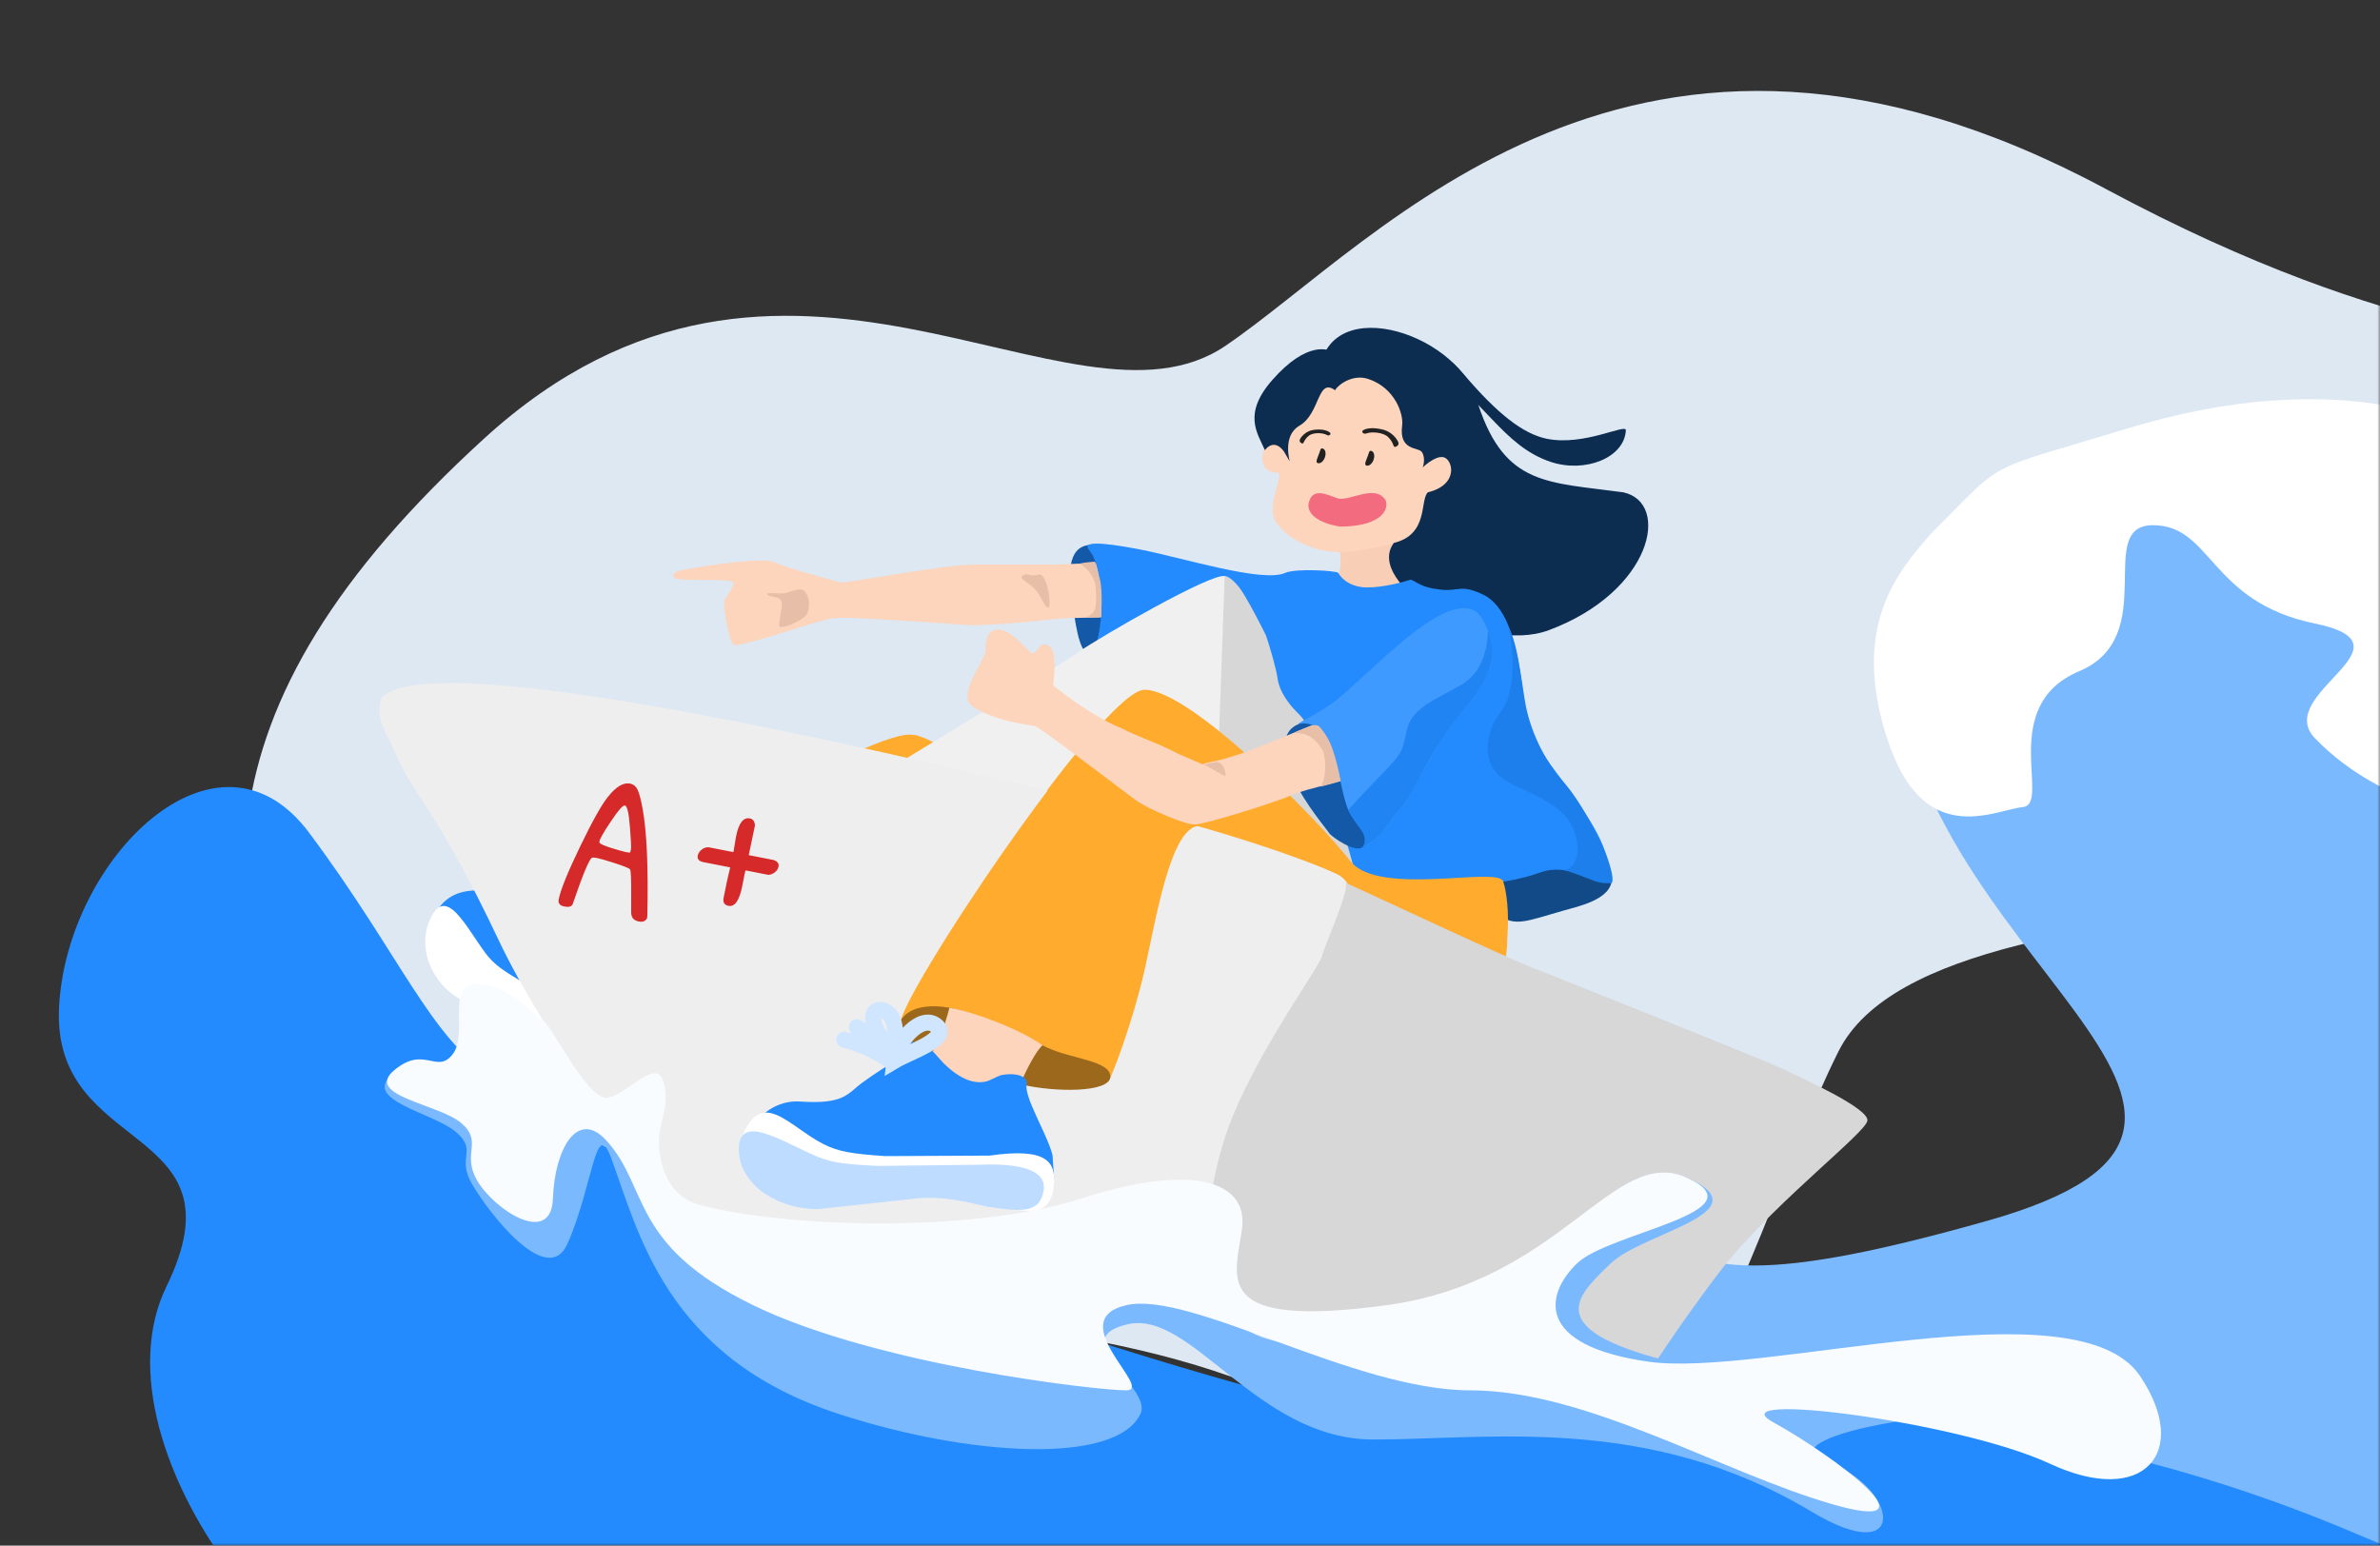 <svg xmlns="http://www.w3.org/2000/svg" width="445" height="289" fill="none" viewBox="0 0 445 289">
    <rect x="0" y="0" width="445" height="289" fill="#333333" stroke="none"/>
    <mask id="3s6sqwfnja" width="445" height="289" x="0" y="0" maskUnits="userSpaceOnUse">
        <path fill="#C4C4C4" d="M0 0H445V289H0z"/>
    </mask>
    <g mask="url(#3s6sqwfnja)">
        <path fill="#FDD4BC" d="M249.802 102.689c1.166.5 2.77 3.516 0 5.008-.764-.347-1.864.988-1.864 3.987s12.363.248 17.431-.655c.278-.694-2.671-2.937-3.671-4.27-.999-1.333.193-5.367 1.026-6.894-4.582.417-14.088 2.324-12.922 2.824z"/>
        <path fill="#DDE8F3" d="M90.538 81.981c-56.163 51.257-52.074 90.394-28.652 137.933 18.269 37.083 141.134 9.867 194.572 51.308 53.437 41.442 67.661-35.369 87.291-74.63 19.63-39.26 161.549-16.248 161.549-63.193 0-24.114 25.335-42.6-10.264-61.76-19.039-10.247-45.436-6.334-101.426-36.374-88.012-47.222-135.57 9.76-164.47 29.391-28.9 19.63-82.436-33.931-138.6 17.325z"/>
        <path fill="#F8CEB6" d="M250.06 107.566c.8-.8.607-3.557.44-4.724 3.667-1 11.1-3 11.5-3 .5 0 1 3 1 4 0 .8 1.333 4.667 2 6.5l-12.5 1c-1.166-1-3.24-2.976-2.44-3.776z"/>
        <path fill="#238BFE" d="M57.799 155.708c17.191 23.037 22.693 38.509 34.383 45.73 34.383 26.471 135.904 58.605 171.353 65.104 35.449 6.499 68.535-11.225 93.349-18.315 24.814-7.09 118.141-38.629 139.873 32.748 16.763 55.06-36.242 24.389-82.533 44.649-46.399 20.307-124.693-14.77-176.685-24.814-51.991-10.044-102.802 23.632-140.614 24.814-37.812 1.182-80.787-54.37-65.798-85.092 14.99-30.722-21.464-24.31-20.089-52.16 1.375-27.85 29.57-55.7 46.761-32.664z"/>
        <path fill="#124A88" d="M292.254 170.285c2.88-.821 9.185-2.11 9.11-6.046-.047-4.27-4.175-4.696-8.599-4.81-4.425-.114-11.376 1.817-11.855 1.834-.478.018-2.667 3.133-1.366 5.035 1.301 1.902-1.875 2.619.495 4.592 3.051 2.541 5.388 1.341 12.215-.605z"/>
        <path fill="#7BB9FF" d="M371.46 228.3c-39.622 11.18-55.48 11.02-63.502 0-7.575 0-13.814 3.879-15.151 6.072-1.337 2.193-12.477 15.012 6.462 23.783s72.004-1.014 141.696 28.808c39.958 17.099 63.656 10.585 55.117-28.808-2.763-12.747-34.122-31.65-34.122-47.172 0-33.645 27.485-60.182 5.686-79.611-9.391-8.371-12.867 23.276-26.681 9.951-13.815-13.325 23.587-20.877-6.454-43.13C408.694 79.07 354.4 84.937 354.4 120.446c0 58.254 83.833 89.012 17.06 107.854z"/>
        <path fill="#FFAB2E" d="M149.174 176.973c4.957-6.821 14.078-21.675 17.717-16.032l3.99-23.433c-5.904-2.519-58.712 28.892-59.425 32.31-.714 3.419 25.217 21.183 26.025 20.597.809-.586 6.735-6.621 11.693-13.442z"/>
        <path fill="#9C681B" d="M123.143 173.719c-4.976-5.207-10.135-6.572-12.425-3.447-3.648 5.858 9.461 11.924 13.969 15.266 4.508 3.343 12.281 6.659 13.249 4.391.968-2.269-4.424-4.832-7.142-7.884-2.717-3.052-4.343-4.863-7.651-8.326z"/>
        <path fill="#FDD4BC" d="M111.358 176.489c2.621.683 6.19-3.71 7.973-5.991 2.592 1.52 8.598 7.087 10.913 10.917-1.216.336-3.984 2.68-5.098 3.774-1.392 1.367-1.38 5.146-1.38 5.146s-1.641-2.698-3.599-5.24c-1.957-2.543-16.66-8.428-16.66-8.428s5.262-.852 7.851-.178z"/>
        <path fill="#DBB8A4" d="M125.39 179.199c.795-1.362.973-1.46 1.827-1.701l1.177 1.282 1.952 2.638c-.805.425-1.931 1.004-3.402 2.636-1.905 2.113-4.502 5.099-4.744 5.218-.193.094-1.934-1.52-2.781-2.339.161-.257.951-1.101 2.83-2.427 2.348-1.657 2.148-3.604 3.141-5.307z"/>
        <path fill="#238BFE" d="M101.733 173.204c-1.042-1.587-6.894-7.062-13.241-6.694-3.448.2-6.019 1.652-7.598 5.354-2.256 5.287 4.312 10.46 9.552 12.779l12.464 5.317 4.898 3.076c.83.954 2.629 2.997 8.314 5.422 4.382 1.869 5.045-1.47 6.914-5.851 1.431-3.355 7.002-5.331 4.555-7.747l-1.229-1.149s-1.573.755-4.38.007c-2.159-.575-4.705-3.257-4.705-3.257s3.414-1.44 2.789-2.874c-1.421-3.263-8.062-6.871-9.099-4.441-1.232 2.888-4.031 2.903-4.031 2.903s-4.16-1.258-5.203-2.845z"/>
        <path fill="#fff" d="M90.827 178.292c1.582 2.103 3.419 3.348 7.754 5.826l14.452 6.927c5.136 2.264 9.003 5.306 6.69 8.764-2.32 3.528-4.789 1.952-8.755-.974-1.573-1.161-4.34-4.37-8.993-6.355l-14.996-5.167v-.001c-5.39-2.395-9.242-9.149-6.652-15.22 2.99-7.008 6.822 1.312 10.5 6.2z"/>
        <path fill="#1359A7" d="M209.056 107.574c-.524-2.524-3.525-5.468-5.391-5.678-4.147.42-4.147 5.678-2.903 12.619.482 2.69 1.244 9.044 3.732 7.572 2.489-1.473 5.391-10.517 4.562-14.513z"/>
        <path fill="#FFAB2E" d="M169.722 137.649c.974-.941 4.401.941 5.207 1.378l-5.61 5.778-4.938-1.882c1.456-1.444 4.562-4.521 5.341-5.274z"/>
        <path fill="#FDD4BC" d="M240.023 76.28c.48-1.762 4.684-3.931 5.646-4.572 6.696-4.7 6.872-4.085 15.28-1.377 5.856 1.885 6.504 11.095 5.703 16.434.748-.64 3.863-2.678 4.646.32.961 3.685-3.524 4.967-4.005 4.967-1.268 0-.575 4.163-1.862 6.095-1.923 2.883-3.968 3.516-11.273 4.797-9.13 1.602-15.209-3.684-16.018-6.247-.961-3.044 2.091-8.33.641-8.33-2.884 0-3.364-2.723-2.083-4.965 1.025-1.794 3.037-.484 4.158.583-.904-2.668-1.218-6.296-.833-7.705z"/>
        <path fill="#0C2C50" d="M276.453 75.84c5.036 15.011 12.946 14.29 27.042 16.212 8.971 1.922 5.447 18.581-13.936 25.789-12.633 4.699-34.551-8.792-28.944-16.321 6.567-1.602 4.816-7.955 6.359-9.468 5.926-1.442 4.645-6.247 2.883-6.568-1.602-.291-3.844 1.922-3.844 1.922s.639-1.683-.161-2.883c-.641-.961-4.325-.16-3.684-4.966.282-2.116-1.319-7.026-6.317-8.692-2.611-.87-5.206.625-6.248 2.083-.833-1.458-3.023-2.697-2.916-3.54 1.943-15.218 27.07-6.677 29.766 6.433z"/>
        <path fill="#FDD4BC" fill-rule="evenodd" d="M157.321 108.943c-3.386-.895-10.37-2.838-12.537-3.808-2.205-.986-12.146.514-16.842 1.387-.816.103-2.357.524-1.99 1.387.23.539 3.024.539 5.761.539 2.736 0 5.416 0 5.416.54 0 .63-.541 1.433-1.021 2.145-.34.506-.649.965-.713 1.285-.153.77.815 7.356 1.734 8.126.522.438 5.711-1.172 10.539-2.67 3.658-1.135 7.109-2.206 8.165-2.273 1.598-.1 1.851-.094 2.091-.088l.138.002v.001c2.707 0 17.097.911 22.303 1.327 3.363.269 12.382-.577 18.005-1.201.991-.071 2.246-.094 3.554-.117 2.54-.046 5.276-.096 6.651-.508.624-1.874 1.206-5.078 1.041-6.873-.146-1.589-1.112-2.846-1.458-3.124-1.527.209-10.222.548-11.721.548h-14.311c-3.423 0-11.338 1.279-17.489 2.273-3.224.52-5.964.963-7.316 1.102z" clip-rule="evenodd"/>
        <path fill="#FFAB2E" d="M225.287 157.094c3.957 2.083 10.156 24.357 20.985 31.438 8.4.694 25.91.497 31.031-2.499 8.039-4.704 2.895-21.308 2.895-21.308s-10.396 2.063-26.753-1.318c-4.233-.875-7.248-8.343-14.328-16.068-8.162-8.907-20.441-18.161-25.125-18.161-7.806 0-46.443 58.104-45.61 62.269.833 4.166 38.32 11.663 38.945 10.622.625-1.042 4.374-10.622 6.665-20.618 2.291-9.997 7.339-26.439 11.295-24.357z"/>
        <path fill="#238BFE" d="M284.801 129.83c-1.041-9.372-2.915-15.828-6.872-18.327-4.79-2.499-5.014-.858-8.539-1.25-3.749-.416-4.165-1.319-5.623-1.874-1.458.486-5.123 1.458-8.122 1.458-3.749 0-5.206-2.291-5.415-2.708-.208-.416-7.949-.914-9.973 0-4.176 1.887-19.281-2.87-27.02-4.374-7.739-1.505-10.914-1.458-9.664 0 1.249 1.458 1.874 3.749 2.291 8.747.333 3.999-.486 8.261-1.458 10.622l31.655-2.709 15.002 43.112c1.666.485 6.29 1.666 11.454 2.499 6.456 1.041 17.965.862 25.408-1.875 6.87-2.526 13.329 4.999 12.912-.624-.416-5.623-5.623-12.08-7.705-15.204-2.083-3.123-7.29-8.122-8.331-17.493z"/>
        <path fill="#F0F0F0" d="M201.704 121.889c-3.332 2.333-27.768 17.216-39.569 24.366l44.567 31.239c8.747 3.402 26.658 4.874 28.324-16.452 2.082-26.657-3.541-52.69-6.04-53.315-2.499-.624-23.117 11.246-27.282 14.162z"/>
        <path fill="#D7D7D7" d="M231.692 109.809c-1.499-1.832-2.429-2.152-2.707-2.082l-2.083 58.729c11.802 10.968 33.863 26.616 27.699 1.458-7.706-31.447-21.034-55.814-22.909-58.105z"/>
        <path fill="#FFAB2E" d="M223.976 157.231c3.957 2.082 11.48 24.012 22.31 31.093 8.4.694 26.366 1.166 31.031-2.499 5.831-4.582 4.984-17.494 3.734-21.035-.999-2.832-23.339 2.916-28.531-3.748-5.72-7.342-29.767-32.072-38.514-32.072-7.806 0-46.443 58.104-45.61 62.269.833 4.166 38.32 11.663 38.945 10.622.624-1.042 4.374-10.622 6.665-20.618 2.291-9.997 6.013-26.095 9.97-24.012z"/>
        <path fill="#EEE" d="M74.622 142.303c-2.5-5.831-4.582-7.497-3.332-11.871 11.87-11.87 129.12 18.952 139.533 20.826 10.413 1.875 32.072 8.747 39.361 12.288 2.708 1.457 2.916 4.998 2.916 5.623 0 .624-16.453 53.522-18.743 61.02-1.833 5.998-7.914 11.246-11.455 11.037l-95.799-15.827c-7.844-8.608-25.116-31.114-33.946-49.774-11.038-23.325-16.036-27.491-18.535-33.322z"/>
        <path fill="#D7D7D7" d="M247.104 178.952c.624-2.291 5.623-13.329 4.373-13.953 4.166 1.874 28.532 13.328 34.779 15.827 6.248 2.499 42.902 17.078 46.859 18.952 3.957 1.874 16.452 7.497 16.036 9.788-.417 2.291-16.036 14.245-26.033 26.241-2.499 2.999-10.135 13.398-15.202 21.451-28.185-4.582-84.387-13.912-83.721-14.579.833-.833.208-14.161 4.374-28.531 4.165-14.37 17.91-32.905 18.535-35.196z"/>
        <path fill="#3E9AFF" d="M278.551 125.012c1.25-3.124-.208-8.538-2.499-10.621-3.124-2.082-7.983 1.041-11.871 3.957-2.499 1.874-7.497 6.456-12.287 10.829-4.79 4.373-8.955 5.623-9.164 6.248-.208.625 8.331 23.95 12.496 22.7 4.165-1.249 12.704-17.285 14.786-20.826 2.083-3.54 7.289-9.163 8.539-12.287z"/>
        <path fill="#FFAB2E" d="M213.992 181.451c2.291-9.997 5.406-30.967 12.169-26.391l-12.169-25.882c-7.806 0-46.443 58.104-45.61 62.269.833 4.166 38.32 11.663 38.945 10.622.625-1.042 4.374-10.622 6.665-20.618z"/>
        <path fill="#0C2C50" d="M242.94 79.612c-3.205 1.855-1.789 6.662-1.789 6.662l-1.056-1.8s-1.659-2.703-3.599-.313c-1.364-3.167-4.224-6.756 1.451-13.175 6.335-7.166 10.616-6.032 11.866-4.703 1.666 1.041.208 4.373-.209 6.664-3.332-2.378-2.707 4.374-6.664 6.665z"/>
        <path fill="#9C681B" d="M183.319 190.234c-8.051-3.451-14.474-2.515-15.545 2.073-1.285 8.294 16.275 8.824 22.913 10.412 6.639 1.588 16.917 1.588 16.917-1.412s-7.255-3.293-11.752-5.411c-4.497-2.118-7.179-3.368-12.533-5.662z"/>
        <path fill="#1359A7" d="M248.563 138.758c-1.666-3.541-4.582-3.749-5.831-3.333-3.957 1.667-2.291 6.665-.625 10.622s6.248 9.371 6.456 9.788c.208.416 5.206 4.165 6.456 2.291 1.249-1.875-1.666-3.957-2.916-6.665-1.249-2.707-1.874-9.163-3.54-12.703z"/>
        <path fill="#FDD4BC" fill-rule="evenodd" d="M182.827 124.917c-.746 1.406-1.494 2.817-1.664 3.665-.031.155-.063.304-.094.447-.386 1.794-.606 2.815 3.635 4.55 2.985 1.221 6.097 1.74 7.899 2.04.411.069.754.126 1.012.178l.001-.001c1.379.705 9.419 6.785 14.592 10.697 1.949 1.474 3.491 2.64 4.117 3.095 2.291 1.666 9.162 4.582 11.037 4.582 1.874 0 15.204-4.165 17.912-5.414 1.521-.702 4.466-1.446 6.83-2.043 1.002-.253 1.9-.48 2.54-.666-.277-1.666-1.331-5.955-2.498-8.121-1.166-2.166-2.429-2.429-2.915-2.291-.514.206-1.362.559-2.408.994-3.194 1.329-8.23 3.425-11.216 4.42-2.862.954-4.238 1.225-5.125 1.4-.662.13-1.053.207-1.587.474l-4.371-1.874c-2.385-1.249-4.521-2.127-6.41-2.903-1.575-.648-2.979-1.224-4.211-1.887-5.512-2.205-11.389-6.772-12.982-8.102.303-2.784.638-6.774-.971-7.489-1.042-.463-1.434.064-1.842.612-.279.376-.566.761-1.074.846-.224.037-.715-.465-1.377-1.142-1.52-1.557-3.943-4.039-6.12-3.023-1.312.612-1.261 3.339-1.251 3.883l.001.074c-.303.819-.881 1.908-1.46 2.999z" clip-rule="evenodd"/>
        <path fill="#E7BFA9" d="M248.146 137.925c1.458 2.082 2.499 8.122 2.499 8.122s-1.249.416-3.749 1.041c1.25-1.874.982-5.726.409-6.744-1.402-2.495-3.116-3.252-4.782-3.252-1.057 0 0-.417 2.916-1.458 1.334-.228 1.249.208 2.707 2.291zM205.66 108.352c.57 2.224.209 7.078.209 7.078s-.627.089-2.708 0c1.458-.831 2.083-1.247 1.688-5.882-.419-2.577-2.729-4.112-2.937-4.112-.209 0 .198-.243 2.707-.417.23 0 .472 1.108 1.041 3.333z"/>
        <path fill="#222" d="M247.712 85.544c-.274.748-.875 1.216-1.344 1.044-.468-.171-.012-.997.261-1.744.274-.748.262-1.135.73-.964.468.172.626.917.353 1.664zM256.813 85.996c-.273.747-.875 1.215-1.343 1.043-.468-.17-.013-.996.261-1.744.273-.748.261-1.135.729-.963.469.17.627.916.353 1.664zM255.498 81.04c-.548.214-.986-.257-.681-.559.719-.486 2.143-.56 3.746-.154.862.217 1.808.738 2.544 1.758.486.673.511 1.099.04 1.359-.844.467-.305-.5-1.644-1.765-.862-.815-3.026-1.02-4.005-.638zM248.089 81.334c.426.246.831-.115.613-.412-.539-.503-1.694-.725-3.044-.55-.725.094-1.55.442-2.254 1.247-.465.532-.528.9-.17 1.178.643.5.3-.4 1.52-1.353.786-.613 2.574-.551 3.335-.11z"/>
        <path fill="#FDD4BC" d="M171.458 198.957c3.257-.488 5.154-7.105 6.06-10.508 3.625.464 13.001 3.825 17.418 7.005-1.2.956-3.177 4.899-3.901 6.654-.906 2.194.911 6.417.911 6.417s-3.123-2.236-6.527-4.146c-3.403-1.91-22.659-1.478-22.659-1.478s5.48-3.463 8.698-3.944z"/>
        <path fill="#238BFE" d="M242.349 133.006c-1.34-1.34-3.101-3.667-3.436-5.928-.333-2.244-1.311-5.519-2.173-8.193 2.506 1.109 7.576 3.386 7.811 3.621.234.234-1.143 7.978-.752 12.11-.157-.194-.378-.538-1.45-1.61z"/>
        <path fill="#D62929" d="M117.796 146.513c.621.121 1.089.496 1.404 1.124.315.627.64 1.862.975 3.702.772 4.345 1.058 10.973.857 19.886.006.104-.011.255-.05.453-.034.173-.197.347-.489.522-.262.154-.617.187-1.063.1-.422-.083-.763-.253-1.022-.509-.254-.282-.385-.667-.392-1.157-.002-.515-.001-1.506.003-2.971.021-3.263-.056-4.976-.23-5.138-.264-.232-1.22-.613-2.869-1.142-1.624-.524-2.71-.84-3.256-.947-.546-.107-.878-.12-.997-.041-.524.309-1.723 3.199-3.594 8.672-.192.451-.71.594-1.554.429-.844-.166-1.195-.608-1.054-1.326.349-1.784 1.675-5.061 3.976-9.832 2.302-4.771 4.047-7.888 5.236-9.353 1.505-1.892 2.878-2.716 4.119-2.472zm-.957 4.095c-.372-.073-1.234.903-2.585 2.928-1.345 1.999-2.069 3.259-2.171 3.78-.024.124-.017.215.023.274.16.237.908.564 2.244.98 1.336.417 2.227.669 2.674.756.447.088.7.112.759.072.065-.065.128-.258.191-.58.068-.347 0-1.775-.204-4.284-.199-2.535-.509-3.843-.931-3.926zM137.126 159.331l.058-.297.436-2.616c.49-2.502 1.356-3.631 2.597-3.388.571.112.885.547.943 1.304l-1.167 5.559 4.691.92c.695.265.99.67.883 1.215-.078.396-.302.751-.673 1.064-.366.289-.772.454-1.218.495l-4.281-.84c-.059.169-.128.451-.205.848l-.35 1.783-.051.26c-.534 2.725-1.397 3.971-2.588 3.737-.77-.151-1.07-.659-.9-1.526.496-2.527.905-4.415 1.227-5.664l-5.027-.985c-.819-.161-1.163-.575-1.032-1.244.078-.397.317-.761.718-1.094.425-.329.866-.474 1.322-.436l4.617.905z"/>
        <path fill="#0C2C50" d="M273.618 69.903c-5.068-5.973-10.237-5.715-17.563-6.743 3.899.844 7.462 3.196 11.536 5.484 9.775 5.49 13.174 14.683 22.366 17.725 6.472 2.141 13.795-.81 14.035-5.926.061-1.307-7.784 3.004-14.749 1.604-4.445-.893-9.289-4.677-15.625-12.144z"/>
        <path fill="#1C7FEC" d="M280.646 133.035c3.473-4.537 1.898-14.538 1.25-16.066 1.808 3.126 2.38 8.983 3.228 14.131.849 5.149 3.525 11.069 7.185 15.104 3.66 4.035 7.24 11.686 8.038 13.692.798 2.005 1.645 5.248.826 5.248-1.058 0-1.936.037-3.396-.551-1.167-.47-4.282-1.669-5.251-1.869 1.255-.241 3.381-1.909 2.01-6.724-1.713-6.019-9.399-7.732-13.334-10.279-3.936-2.546-4.028-8.149-.556-12.686z"/>
        <path fill="#F36B7F" d="M259.124 93.636c.64 2.26-1.82 4.823-8.548 4.823-4.107-.64-6.61-2.494-5.766-4.823.843-2.329 3.046-1.27 5.209-.487 2.162.784 7.182-2.877 9.105.487z"/>
        <path fill="#2084F3" d="M273.264 128.017c4.62-2.718 4.891-8.262 4.946-10.164.259.74.828 2.386.828 3.975 0 2.037-.381 4.834-5.774 11.293-5.394 6.459-8.558 14.372-11.14 17.6-3.315 4.148-3.872 5.893-7.377 7.712 0 0 .965-1.161 0-2.898-.29-.522-1.979-2.505-2.655-4.122 1.25-1.34 3.435-3.734 6.523-6.909 3.859-3.967 3.513-4.112 4.492-8.189.978-4.077 5.536-5.58 10.157-8.298z"/>
        <path fill="#7BB9FF" d="M204.962 230.469c-20.4 6.587-55.456 5.481-71.393 1.231-6.878-1.835-10.617-5.684-10.617-8.46 0-3.262-1.114-7.213-2.546-11.588-1.432-4.376-.717-.239-4.297 0-3.58.238-10.263-13.446-11.774-14.321-1.512-.875-6.428-6.945-12.404-6.945s-1.584 9.221-4.571 13.106c-2.988 3.884-8.375-7.309-14.052-2.528-5.677 4.781 7.75 7.102 11.933 10.688 4.184 3.585.035 4.616 3.024 9.758 3.208 5.521 14.089 19.484 17.804 11.207 4.743-10.567 5.297-23.892 8.152-16.235 5.083 13.638 10.098 37.377 42.446 47.95 24.497 8.007 52.094 9.639 56.584 0 2.303-4.943-14.445-13.889-2.449-16.715 11.997-2.825 24.19 21.546 46.002 21.546 21.811 0 51.376-4.808 81.876 13.468 18.504 11.088 16.36-4.66 2.701-9.388-11.762-4.071 23.007-11.24 41.472-8.037 18.393 3.19 48.622-32.371 29.443-19.697-17.638 11.655-79.59 14.954-103.09 8.279-20.683-5.874-14.007-11.805-8.035-17.556 5.972-5.751 28.429-9.501 14.617-15.876-13.813-6.375-20.938 25.626-53.876 30.088-32.938 4.463-33.784-5.075-32.509-14.212 1.275-9.138-4.041-12.351-24.441-5.763z"/>
        <path fill="#F9FCFF" d="M202.257 224.078c-20.4 6.587-55.456 5.48-71.394 1.23-6.878-1.834-7.673-9.254-7.673-12.03 0-3.262 2.227-6.824.795-11.2-1.432-4.376-7.001 2.944-10.581 3.182-3.58.239-10.263-13.445-11.775-14.32-1.511-.875-6.427-6.945-12.403-6.945-5.976 0-1.584 9.221-4.572 13.106-2.987 3.884-5.289-1.751-10.966 3.03s8.366 6.275 12.55 9.86c4.183 3.586 0 5.615 2.988 10.757 3.208 5.521 13.861 12.397 14.159 3.33.299-9.067 4.533-16.857 10.019-10.8 8.035 8.873 4.254 19.51 27.434 30.775 23.18 11.265 64.255 15.913 69.708 15.913 5.453 0-11.996-13.087 0-15.913 11.996-2.826 42.532 15.913 64.343 15.913 21.811 0 46.894 15.268 67.615 21.266 20.721 5.998 0-9.27-10.906-15.268-10.905-5.998 34.757-.169 51.676 7.719 17.606 8.208 26.408-2.198 16.872-16.383-11.795-17.545-70.671.348-91.956-2.693-21.284-3.041-19.275-12.651-13.302-18.402 5.972-5.751 34.444-9.577 20.631-15.952-13.812-6.375-23.375 19.337-56.312 23.8-32.938 4.462-28.263-5.1-26.988-14.238 1.275-9.137-9.563-12.325-29.962-5.737z"/>
        <path fill="#E7BFA9" d="M191.065 107.762c.817-.889 1.482.162 3.135-.323 1.652-.484 2.622 6.598 1.685 6.157-.741-.349-1.255-2.239-2.303-3.37-1.254-1.353-2.962-1.98-2.517-2.464zM225.065 143.074s.697-.374 2.249-.578c1.553-.204 2.128 2.674 1.682 2.589-.352-.068-2.555-1.449-3.034-1.709-.573-.312-.897-.302-.897-.302z"/>
        <path fill="#fff" d="M352.82 138.019c-6.741-20.962 1.896-31.075 8.428-38.449 14.115-14.037 8.754-10.998 36.264-19.377 78.358-23.867 108.045 35.555 91.933 57.827-16.984 23.477-44.306 12.89-56.627-.001-7.935-8.301 19.732-17.383 0-21.437-19.732-4.055-19.192-18.381-30.274-18.381-11.083 0 1.622 20.813-13.786 27.301-15.407 6.487-5.135 24.868-10.541 25.408-5.407.541-18.655 8.072-25.397-12.891z"/>
        <path fill="#238BFE" d="M161.158 202.484c-2.726 2.016-3.254 4.049-11.63 3.479-3.011-.205-7.094 1.15-9.801 6.213-3.297 6.164 10.271 9.157 17.235 8.914l16.462-.797 6.993.765c1.414.605 4.467 1.885 11.976 1.521 5.787-.28 4.685-.792 4.405-6.579-.954-3.88-5.325-10.794-4.847-13.249.319-1.635-2.272-2.203-4.62-1.748-.882.17-2.071 1.066-3.227 1.268-2.748.482-5.231-1.308-6.676-2.546-3.287-2.816-2.214-4.052-8.756-5.326-4.268-.831-2.061 4.466-2.061 4.466s-2.727 1.603-5.453 3.619z"/>
        <path fill="#fff" d="M153.935 213.909c2.848 1.461 5.518 1.848 11.577 2.26l19.492-.091c10.662-1.514 12.669 1.028 11.973 6.04-.666 5.092-4.204 4.677-10.098 3.58-2.338-.435-7.069-2.478-13.215-2.18l-19.152 2.305-.001-.002c-7.169.24-18.389-6.467-15.908-12.923 3.748-9.757 8.712-2.386 15.332 1.011z"/>
        <path fill="#BDDCFF" d="M152.728 216.233c2.798 1.183 5.429 1.481 11.403 1.773l19.229-.228c6.732-.259 12.49.748 11.764 4.888-.697 4.204-4.184 3.89-9.989 3.032-2.304-.341-6.954-1.989-13.019-1.695l-18.912 2.051v-.001c-7.075.254-14.728-4.093-15.048-10.704-.369-7.63 8.069-1.866 14.572.884z"/>
        <path stroke="#D0E6FF" stroke-linecap="round" stroke-width="3" d="M160.221 192.055c2.499 1.375 5.957 5.545 6.904 6.903-.756-.906-4.722-3.43-9.295-4.568m9.414 3.955c2.767-1.649 10.652-4.137 7.849-6.534-2.803-2.397-7.418 2.888-7.849 6.534zm-.17-1.306c.079-.193 1.372-6.996-1.793-8.056-2.533-.849-3.464 2.365 1.793 8.056z"/>
        <path fill="#E7BFA8" d="M146.154 112.613c-.175-1.041-1.589-.96-2.291-1.189-1.422-.796 1.039-.464 2.291-.464 1.422 0 3.423-1.392 4.322-.377.9 1.015 1.033 2.953.406 4.206-.626 1.253-4.876 2.946-5.132 2.321-.257-.626.598-3.353.404-4.497z"/>
    </g>
</svg>
